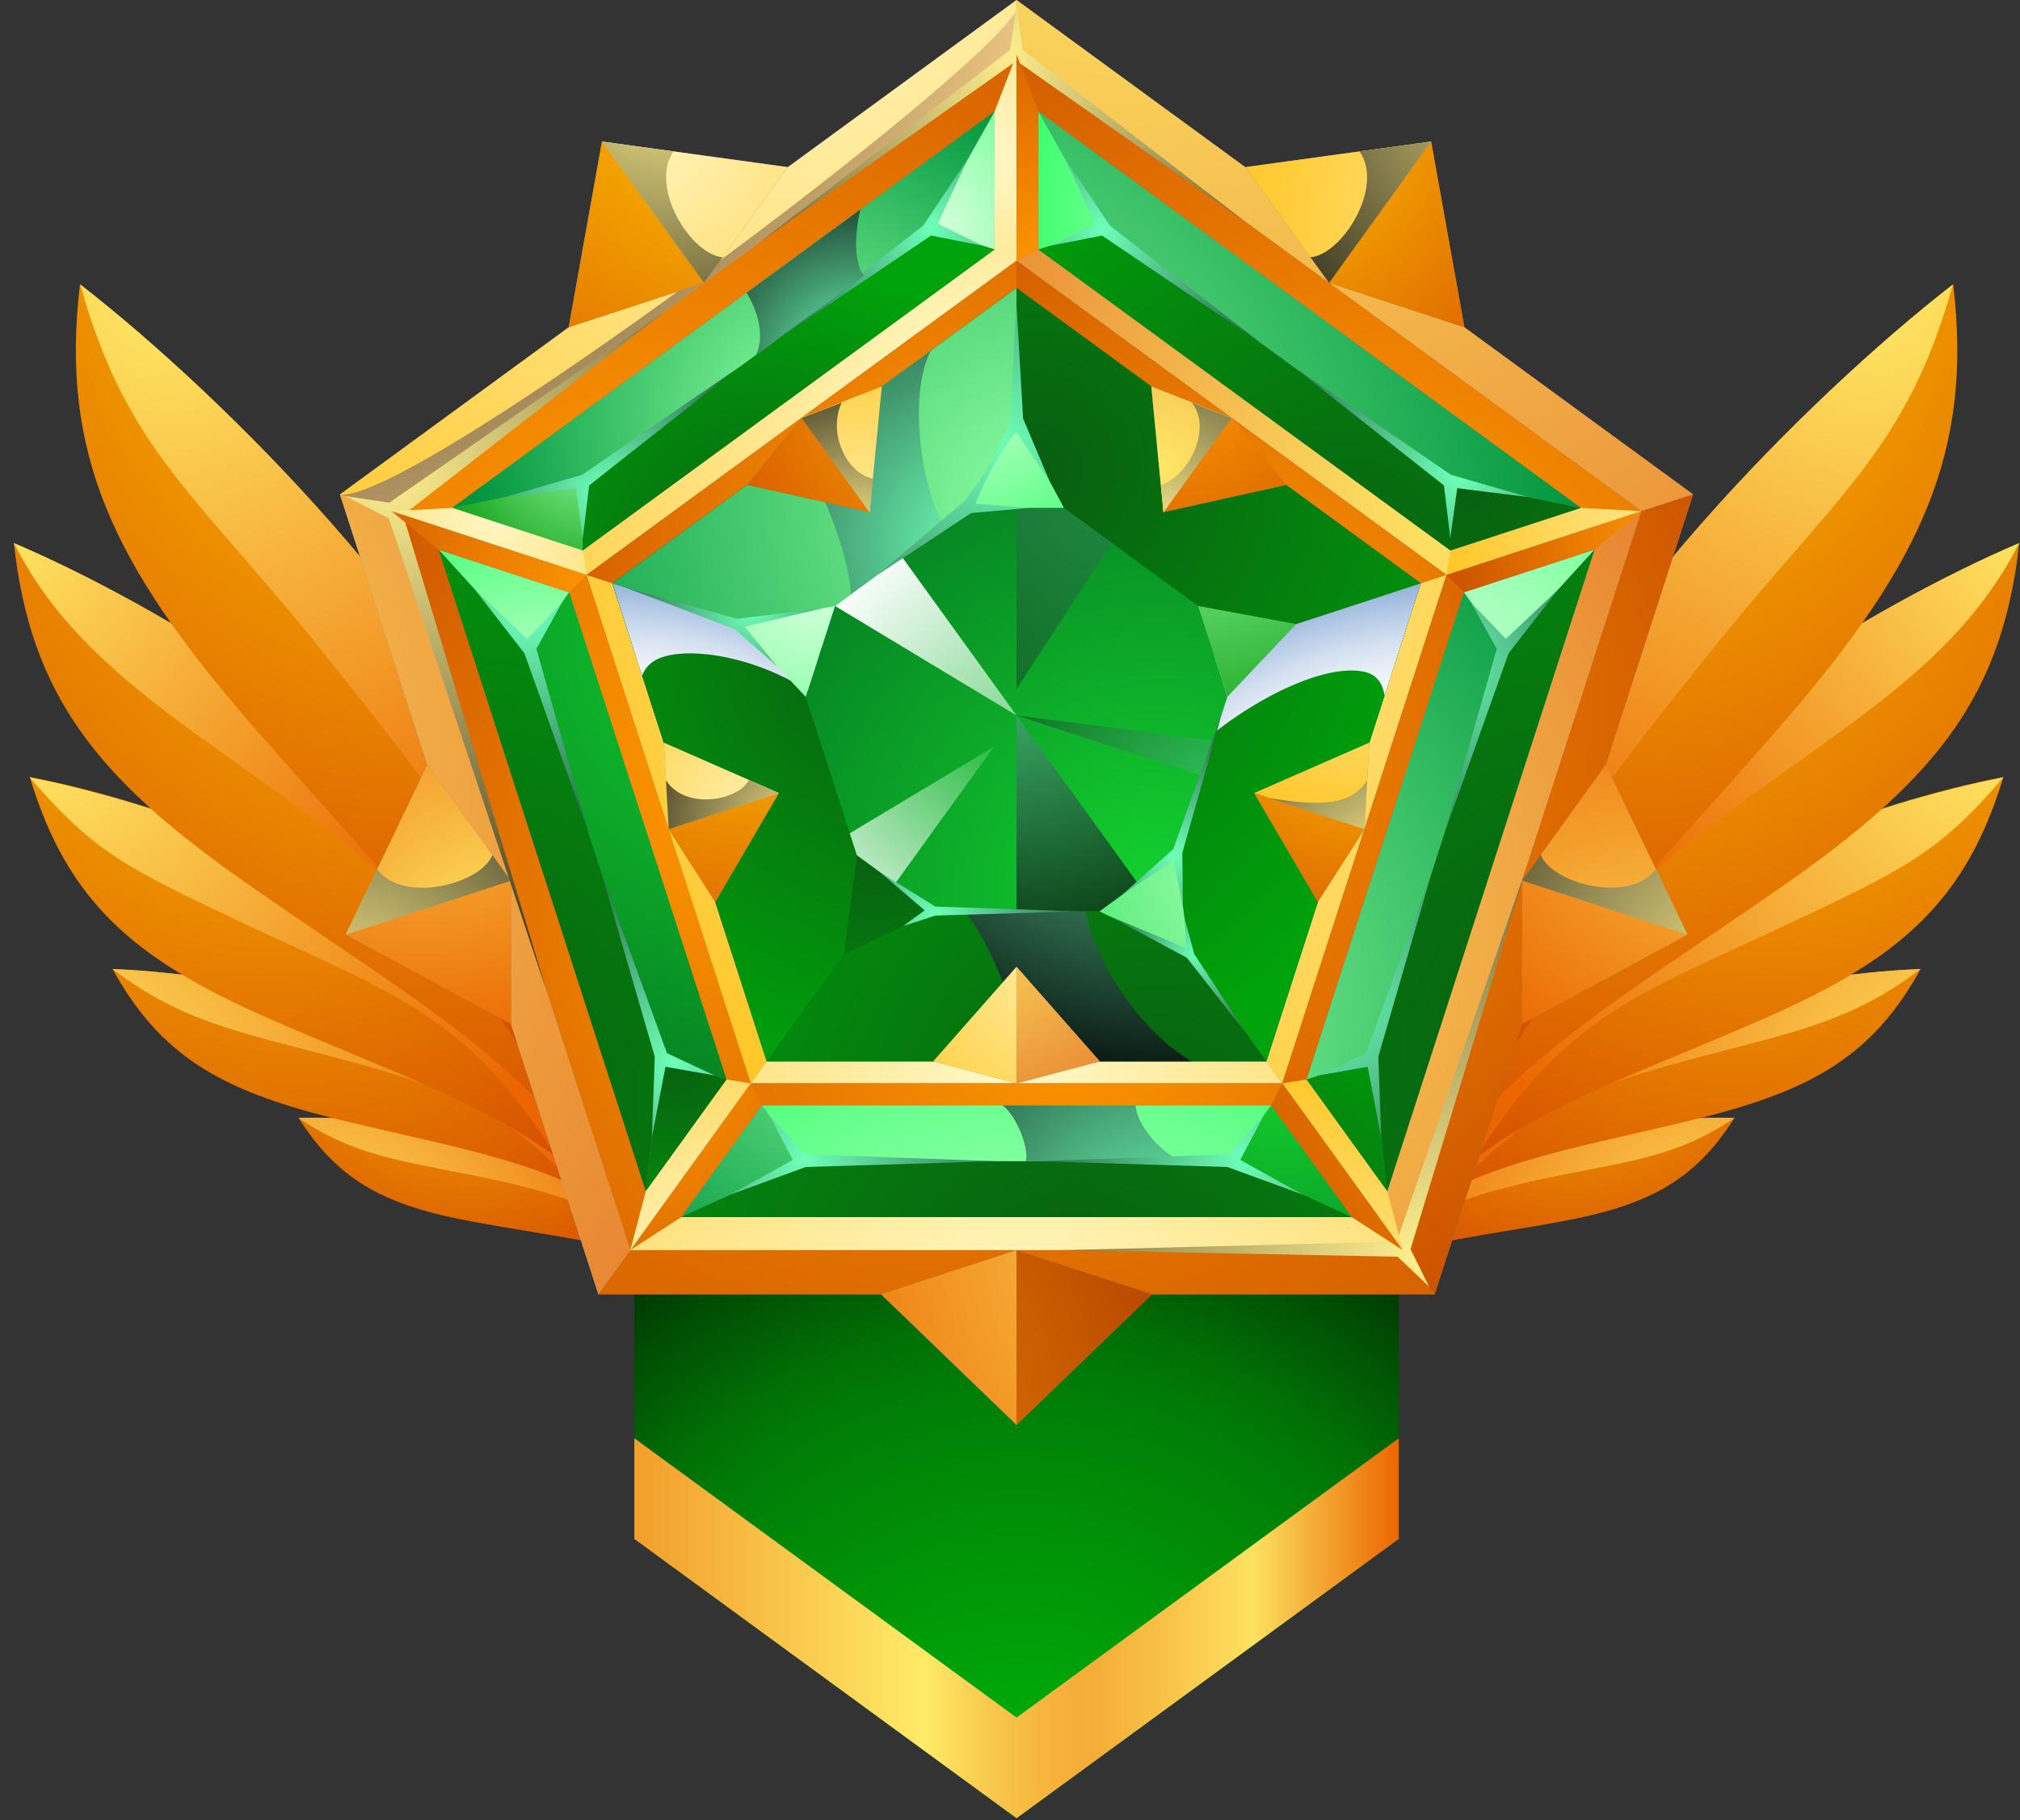 <svg width="121" height="109" viewBox="0 0 121 109" fill="none" xmlns="http://www.w3.org/2000/svg">
<rect x="0" y="0" width="121" height="109" fill="#333333" stroke="none"/>
<path fill-rule="evenodd" clip-rule="evenodd" d="M39.775 75.683C38.729 74.015 36.609 71.392 35.089 70.45C30.763 67.761 22.612 66.821 17.881 66.944C20.321 70.8 23.166 72.22 28.357 73.173C32.725 73.98 36.661 74.369 39.775 75.676V75.683Z" fill="url(#paint0_radial_262_7490)"/>
<path fill-rule="evenodd" clip-rule="evenodd" d="M30.801 70.923C25.171 69.587 21.803 69.626 17.881 66.951C22.612 66.821 30.78 67.761 35.089 70.457C36.609 71.4 38.729 74.022 39.775 75.69C36.491 72.777 35.075 71.943 30.801 70.93V70.923Z" fill="url(#paint1_radial_262_7490)"/>
<path fill-rule="evenodd" clip-rule="evenodd" d="M34.659 71.14C33.429 68.9 30.87 65.342 28.963 63.996C23.524 60.164 12.943 58.264 6.741 58.036C9.596 63.217 13.222 65.286 19.933 66.958C25.581 68.36 30.695 69.195 34.659 71.144V71.14Z" fill="url(#paint2_radial_262_7490)"/>
<path fill-rule="evenodd" clip-rule="evenodd" d="M23.315 64.245C16.064 62.046 11.653 61.812 6.741 58.032C12.943 58.264 23.524 60.164 28.963 63.992C30.87 65.338 33.429 68.9 34.659 71.137C30.605 67.102 28.82 65.91 23.315 64.241V64.245Z" fill="url(#paint3_radial_262_7490)"/>
<path fill-rule="evenodd" clip-rule="evenodd" d="M33.38 69.349C32.418 66.12 30.131 60.879 28.085 58.72C22.259 52.564 9.492 48.013 1.784 46.531C4.026 53.994 8.039 57.447 16.015 60.956C22.726 63.908 28.914 65.99 33.38 69.349Z" fill="url(#paint4_radial_262_7490)"/>
<path fill-rule="evenodd" clip-rule="evenodd" d="M33.38 69.349C27.98 60.774 23.699 59.589 14.652 55.326C7.725 52.048 5.696 51.119 1.784 46.562C9.492 48.045 22.259 52.595 28.085 58.751C30.131 60.911 32.418 66.151 33.38 69.38V69.349Z" fill="url(#paint5_radial_262_7490)"/>
<path fill-rule="evenodd" clip-rule="evenodd" d="M33.018 66.758C32.599 62.846 31.066 56.301 29.134 53.314C23.633 44.799 9.59 36.252 0.829 32.525C1.816 41.574 5.78 46.548 14.405 52.641C21.663 57.766 28.5 61.755 33.018 66.758Z" fill="url(#paint6_radial_262_7490)"/>
<path fill-rule="evenodd" clip-rule="evenodd" d="M24.086 53.437C14.785 44.963 5.344 41.496 0.829 32.522C9.59 36.248 23.633 44.792 29.134 53.31C31.066 56.297 32.599 62.842 33.018 66.754C30.783 61.57 28.406 57.373 24.086 53.433V53.437Z" fill="url(#paint7_radial_262_7490)"/>
<path fill-rule="evenodd" clip-rule="evenodd" d="M32.206 64.546C32.74 60.188 32.688 52.627 31.286 48.771C27.284 37.773 13.691 23.937 4.79 17.034C3.584 27.12 6.764 33.791 14.9 43.2C21.744 51.116 28.403 57.682 32.2 64.549L32.206 64.546Z" fill="url(#paint8_radial_262_7490)"/>
<path fill-rule="evenodd" clip-rule="evenodd" d="M32.206 64.546C31.003 53.468 27.768 49.644 19.589 39.358C11.825 29.598 7.614 27.113 4.804 17.03C13.69 23.933 27.283 37.77 31.299 48.767C32.694 52.623 32.753 60.188 32.22 64.543L32.206 64.546Z" fill="url(#paint9_radial_262_7490)"/>
<path fill-rule="evenodd" clip-rule="evenodd" d="M82.007 75.683C83.053 74.015 85.172 71.392 86.689 70.45C91.015 67.761 99.166 66.821 103.901 66.944C101.46 70.8 98.612 72.22 93.421 73.173C89.053 73.98 85.12 74.369 82.007 75.676V75.683Z" fill="url(#paint10_radial_262_7490)"/>
<path fill-rule="evenodd" clip-rule="evenodd" d="M90.985 70.923C96.615 69.587 99.983 69.626 103.908 66.951C99.174 66.821 91.009 67.761 86.697 70.457C85.18 71.4 83.057 74.022 82.015 75.69C85.295 72.777 86.714 71.943 90.985 70.93V70.923Z" fill="url(#paint11_radial_262_7490)"/>
<path fill-rule="evenodd" clip-rule="evenodd" d="M87.128 71.14C88.355 68.9 90.914 65.342 92.821 63.996C98.26 60.164 108.858 58.264 115.046 58.036C112.191 63.217 108.562 65.286 101.851 66.958C96.206 68.36 91.092 69.195 87.128 71.144V71.14Z" fill="url(#paint12_radial_262_7490)"/>
<path fill-rule="evenodd" clip-rule="evenodd" d="M98.469 64.245C105.724 62.046 110.134 61.812 115.043 58.032C108.844 58.264 98.26 60.164 92.821 63.992C90.914 65.338 88.355 68.9 87.128 71.137C91.183 67.102 92.964 65.91 98.469 64.241V64.245Z" fill="url(#paint13_radial_262_7490)"/>
<path fill-rule="evenodd" clip-rule="evenodd" d="M88.405 69.349C89.368 66.12 91.658 60.879 93.701 58.72C99.526 52.564 112.297 48.013 120.005 46.531C117.76 53.994 113.751 57.447 105.774 60.956C99.063 63.908 92.875 65.99 88.405 69.349Z" fill="url(#paint14_radial_262_7490)"/>
<path fill-rule="evenodd" clip-rule="evenodd" d="M88.405 69.349C93.809 60.774 98.087 59.589 107.137 55.326C114.061 52.048 116.093 51.119 120.005 46.562C112.297 48.045 99.526 52.595 93.701 58.751C91.658 60.911 89.368 66.151 88.405 69.38V69.349Z" fill="url(#paint15_radial_262_7490)"/>
<path fill-rule="evenodd" clip-rule="evenodd" d="M88.77 66.758C89.185 62.846 90.723 56.301 92.651 53.314C98.152 44.799 112.198 36.252 120.956 32.525C119.969 41.574 116.009 46.548 107.384 52.641C100.125 57.766 93.285 61.755 88.77 66.758Z" fill="url(#paint16_radial_262_7490)"/>
<path fill-rule="evenodd" clip-rule="evenodd" d="M97.696 53.437C106.997 44.963 116.438 41.496 120.953 32.522C112.195 36.248 98.149 44.792 92.648 53.31C90.72 56.297 89.182 62.842 88.768 66.754C90.999 61.57 93.38 57.373 97.696 53.433V53.437Z" fill="url(#paint17_radial_262_7490)"/>
<path fill-rule="evenodd" clip-rule="evenodd" d="M89.58 64.546C89.05 60.188 89.099 52.627 90.504 48.771C94.506 37.773 108.099 23.937 116.999 17.034C118.202 27.12 115.026 33.791 106.889 43.2C100.049 51.116 93.39 57.682 89.59 64.549L89.58 64.546Z" fill="url(#paint18_radial_262_7490)"/>
<path fill-rule="evenodd" clip-rule="evenodd" d="M89.579 64.546C90.782 53.468 94.017 49.644 102.196 39.358C109.96 29.598 114.171 27.113 116.985 17.03C108.098 23.933 94.505 37.77 90.489 48.767C89.095 52.623 89.035 60.188 89.565 64.543L89.579 64.546Z" fill="url(#paint19_radial_262_7490)"/>
<path fill-rule="evenodd" clip-rule="evenodd" d="M83.789 69.145V92.163L60.892 108.889L37.997 92.163V69.145H83.789Z" fill="url(#paint20_radial_262_7490)"/>
<path fill-rule="evenodd" clip-rule="evenodd" d="M60.891 0L101.419 29.609L85.94 77.513H35.845L20.366 29.609L60.891 0Z" fill="#7A7A7A"/>
<path fill-rule="evenodd" clip-rule="evenodd" d="M23.455 30.615L60.891 3.267V0L20.366 29.609L23.455 30.615Z" fill="url(#paint21_radial_262_7490)"/>
<path fill-rule="evenodd" clip-rule="evenodd" d="M60.891 3.267L23.455 30.615L25.773 31.372L60.891 5.714V3.267Z" fill="url(#paint22_radial_262_7490)"/>
<path fill-rule="evenodd" clip-rule="evenodd" d="M60.891 3.267L98.33 30.615L101.419 29.609L60.891 0V3.267Z" fill="url(#paint23_radial_262_7490)"/>
<path fill-rule="evenodd" clip-rule="evenodd" d="M98.33 30.615L60.891 3.267V5.714L96.011 31.375L98.33 30.615Z" fill="url(#paint24_radial_262_7490)"/>
<path fill-rule="evenodd" clip-rule="evenodd" d="M35.134 34.432L60.891 15.614V13.98L33.59 33.928L35.134 34.432Z" fill="url(#paint25_radial_262_7490)"/>
<path fill-rule="evenodd" clip-rule="evenodd" d="M60.891 15.614L35.135 34.432L36.679 34.937L60.891 17.248V15.614Z" fill="url(#paint26_radial_262_7490)"/>
<path fill-rule="evenodd" clip-rule="evenodd" d="M60.891 15.614L86.651 34.432L88.195 33.928L60.891 13.98V15.614Z" fill="url(#paint27_radial_262_7490)"/>
<path fill-rule="evenodd" clip-rule="evenodd" d="M86.651 34.432L60.891 15.614V17.248L85.106 34.937L86.651 34.432Z" fill="url(#paint28_radial_262_7490)"/>
<path fill-rule="evenodd" clip-rule="evenodd" d="M37.756 74.87L23.455 30.615L20.366 29.609L35.845 77.513L37.756 74.87Z" fill="#ACACAC"/>
<path fill-rule="evenodd" clip-rule="evenodd" d="M23.455 30.615L37.756 74.87L39.185 72.889L25.773 31.372L23.455 30.615Z" fill="url(#paint29_radial_262_7490)"/>
<path fill-rule="evenodd" clip-rule="evenodd" d="M33.59 33.928L44.021 66.201L44.972 64.879L35.134 34.432L33.59 33.928Z" fill="url(#paint30_radial_262_7490)"/>
<path fill-rule="evenodd" clip-rule="evenodd" d="M35.135 34.432L44.973 64.879L45.928 63.561L36.679 34.937L35.135 34.432Z" fill="url(#paint31_radial_262_7490)"/>
<path fill-rule="evenodd" clip-rule="evenodd" d="M85.106 34.937L75.857 63.561L76.809 64.879L86.651 34.432L85.106 34.937Z" fill="url(#paint32_radial_262_7490)"/>
<path fill-rule="evenodd" clip-rule="evenodd" d="M86.651 34.432L76.81 64.879L77.765 66.201L88.196 33.928L86.651 34.432Z" fill="url(#paint33_radial_262_7490)"/>
<path fill-rule="evenodd" clip-rule="evenodd" d="M96.011 31.372L82.596 72.889L84.029 74.87L98.329 30.615L96.011 31.372Z" fill="url(#paint34_radial_262_7490)"/>
<path fill-rule="evenodd" clip-rule="evenodd" d="M98.33 30.615L84.029 74.87L85.94 77.513L101.419 29.609L98.33 30.615Z" fill="url(#paint35_radial_262_7490)"/>
<path fill-rule="evenodd" clip-rule="evenodd" d="M82.596 72.889H39.185L37.756 74.87H84.029L82.596 72.889Z" fill="url(#paint36_radial_262_7490)"/>
<path fill-rule="evenodd" clip-rule="evenodd" d="M84.029 74.87H37.755L35.845 77.513H85.939L84.029 74.87Z" fill="url(#paint37_radial_262_7490)"/>
<path fill-rule="evenodd" clip-rule="evenodd" d="M44.973 64.879H76.809L75.858 63.561H45.928L44.973 64.879Z" fill="url(#paint38_radial_262_7490)"/>
<path fill-rule="evenodd" clip-rule="evenodd" d="M76.809 64.879H44.972L44.02 66.201H77.764L76.809 64.879Z" fill="url(#paint39_radial_262_7490)"/>
<path style="mix-blend-mode:screen" fill-rule="evenodd" clip-rule="evenodd" d="M23.455 30.618L60.894 3.274V0.585C58.949 4.498 25.079 29.886 20.422 29.626L23.455 30.618Z" fill="url(#paint40_radial_262_7490)"/>
<path style="mix-blend-mode:screen" fill-rule="evenodd" clip-rule="evenodd" d="M45.464 14.538L60.507 2.994L60.891 0.319L61.257 2.994L74.627 13.3L60.891 3.649L45.464 14.538Z" fill="url(#paint41_radial_262_7490)"/>
<path style="mix-blend-mode:screen" fill-rule="evenodd" clip-rule="evenodd" d="M63.68 74.87L83.656 74.355L91.434 51.954L84.493 74.814L85.608 77.058L83.722 75.263L63.68 74.87Z" fill="url(#paint42_radial_262_7490)"/>
<path fill-rule="evenodd" clip-rule="evenodd" d="M59.577 6.675L60.892 3.267V15.614L59.577 14.941V6.675Z" fill="url(#paint43_radial_262_7490)"/>
<path fill-rule="evenodd" clip-rule="evenodd" d="M60.891 3.267L62.205 6.675V14.941L60.891 15.614V3.267Z" fill="url(#paint44_radial_262_7490)"/>
<path fill-rule="evenodd" clip-rule="evenodd" d="M94.698 30.415L98.33 30.615L86.651 34.432L86.882 32.967L94.698 30.415Z" fill="url(#paint45_radial_262_7490)"/>
<path fill-rule="evenodd" clip-rule="evenodd" d="M98.33 30.615L95.51 32.925L87.694 35.481L86.651 34.432L98.33 30.615Z" fill="url(#paint46_radial_262_7490)"/>
<path fill-rule="evenodd" clip-rule="evenodd" d="M83.099 71.336L84.03 74.87L76.81 64.879L78.267 64.648L83.099 71.336Z" fill="url(#paint47_radial_262_7490)"/>
<path fill-rule="evenodd" clip-rule="evenodd" d="M84.028 74.87L80.971 72.889L76.143 66.201L76.808 64.879L84.028 74.87Z" fill="url(#paint48_radial_262_7490)"/>
<path fill-rule="evenodd" clip-rule="evenodd" d="M40.81 72.889L37.756 74.87L44.972 64.879L45.642 66.201L40.81 72.889Z" fill="url(#paint49_radial_262_7490)"/>
<path fill-rule="evenodd" clip-rule="evenodd" d="M37.756 74.87L38.683 71.336L43.515 64.648L44.972 64.879L37.756 74.87Z" fill="url(#paint50_radial_262_7490)"/>
<path fill-rule="evenodd" clip-rule="evenodd" d="M60.891 74.87L52.778 77.513L60.891 85.334L69.007 77.513L60.891 74.87Z" fill="#848484"/>
<path fill-rule="evenodd" clip-rule="evenodd" d="M60.891 74.87L52.778 77.513L60.891 85.334V74.87Z" fill="url(#paint51_radial_262_7490)"/>
<path fill-rule="evenodd" clip-rule="evenodd" d="M60.891 74.87L69.007 77.513L60.891 85.334V74.87Z" fill="url(#paint52_radial_262_7490)"/>
<path fill-rule="evenodd" clip-rule="evenodd" d="M91.179 52.742L96.186 45.801L101.077 55.978L91.169 61.321L91.179 52.742Z" fill="#848484"/>
<path fill-rule="evenodd" clip-rule="evenodd" d="M91.18 52.742L96.186 45.801L101.077 55.978L91.18 52.742Z" fill="url(#paint53_radial_262_7490)"/>
<path fill-rule="evenodd" clip-rule="evenodd" d="M91.179 52.742L91.169 61.321L101.077 55.978L91.179 52.742Z" fill="url(#paint54_radial_262_7490)"/>
<path fill-rule="evenodd" clip-rule="evenodd" d="M23.455 30.615L37.756 74.87L35.845 77.513L20.366 29.609L23.455 30.615Z" fill="url(#paint55_radial_262_7490)"/>
<path fill-rule="evenodd" clip-rule="evenodd" d="M30.606 52.742L25.599 45.801L20.708 55.978L30.613 61.321L30.606 52.742Z" fill="#848484"/>
<path fill-rule="evenodd" clip-rule="evenodd" d="M30.606 52.742L25.599 45.801L20.708 55.978L30.606 52.742Z" fill="url(#paint56_radial_262_7490)"/>
<path fill-rule="evenodd" clip-rule="evenodd" d="M30.606 52.742L30.613 61.321L20.708 55.978L30.606 52.742Z" fill="url(#paint57_radial_262_7490)"/>
<path fill-rule="evenodd" clip-rule="evenodd" d="M79.608 16.943L74.591 10.009L85.726 8.477L87.72 19.6L79.608 16.943Z" fill="#848484"/>
<path style="mix-blend-mode:screen" fill-rule="evenodd" clip-rule="evenodd" d="M39.83 18.654L23.315 30.11L20.655 29.7L23.294 31.049L32.721 59.291L24.148 30.843L39.83 18.654Z" fill="url(#paint58_radial_262_7490)"/>
<path fill-rule="evenodd" clip-rule="evenodd" d="M79.608 16.943L74.591 10.009L85.726 8.477L79.608 16.943Z" fill="url(#paint59_radial_262_7490)"/>
<path fill-rule="evenodd" clip-rule="evenodd" d="M79.608 16.943L87.721 19.6L85.727 8.477L79.608 16.943Z" fill="url(#paint60_radial_262_7490)"/>
<path fill-rule="evenodd" clip-rule="evenodd" d="M42.173 16.943L47.193 10.009L36.058 8.477L34.063 19.6L42.173 16.943Z" fill="#848484"/>
<path fill-rule="evenodd" clip-rule="evenodd" d="M42.172 16.943L47.193 10.009L36.058 8.477L42.172 16.943Z" fill="url(#paint61_radial_262_7490)"/>
<path fill-rule="evenodd" clip-rule="evenodd" d="M42.173 16.943L34.063 19.6L36.058 8.477L42.173 16.943Z" fill="url(#paint62_radial_262_7490)"/>
<path style="mix-blend-mode:screen" fill-rule="evenodd" clip-rule="evenodd" d="M20.708 55.978L30.606 52.746L29.497 51.207C28.761 52.977 24.135 54.134 22.594 52.059L20.708 55.978Z" fill="url(#paint63_radial_262_7490)"/>
<path style="mix-blend-mode:screen" fill-rule="evenodd" clip-rule="evenodd" d="M101.077 55.978L91.18 52.736L92.288 51.197C93.027 52.967 97.654 54.124 99.195 52.048L101.077 55.968V55.978Z" fill="url(#paint64_radial_262_7490)"/>
<path style="mix-blend-mode:screen" fill-rule="evenodd" clip-rule="evenodd" d="M85.727 8.477L79.612 16.943L78.5 15.407C80.4 15.25 82.928 11.2 81.439 9.066L85.727 8.477Z" fill="url(#paint65_radial_262_7490)"/>
<path style="mix-blend-mode:screen" fill-rule="evenodd" clip-rule="evenodd" d="M36.058 8.477L42.176 16.943L43.288 15.407C41.385 15.25 38.861 11.2 40.346 9.066L36.058 8.477Z" fill="url(#paint66_radial_262_7490)"/>
<path fill-rule="evenodd" clip-rule="evenodd" d="M40.81 72.889L48.11 69.545L45.642 66.201L40.81 72.889Z" fill="url(#paint67_radial_262_7490)"/>
<path fill-rule="evenodd" clip-rule="evenodd" d="M80.972 72.889L73.675 69.545L76.143 66.201L80.972 72.889Z" fill="url(#paint68_radial_262_7490)"/>
<path fill-rule="evenodd" clip-rule="evenodd" d="M48.11 69.545H73.675L76.143 66.201H45.642L48.11 69.545Z" fill="url(#paint69_radial_262_7490)"/>
<path fill-rule="evenodd" clip-rule="evenodd" d="M73.675 69.545H48.11L40.81 72.889H80.972L73.675 69.545Z" fill="url(#paint70_radial_262_7490)"/>
<path style="mix-blend-mode:screen" fill-rule="evenodd" clip-rule="evenodd" d="M60.075 66.201H68.027C68.051 67.228 69.421 69.005 70.798 69.545H61.455C61.633 68.693 60.873 66.814 60.06 66.201H60.075Z" fill="url(#paint71_radial_262_7490)"/>
<path style="mix-blend-mode:screen" fill-rule="evenodd" clip-rule="evenodd" d="M46.092 66.811L47.493 69.464L43.749 71.543L48.264 69.889L59.605 69.545L48.232 69.124L46.092 66.811Z" fill="url(#paint72_radial_262_7490)"/>
<path style="mix-blend-mode:screen" fill-rule="evenodd" clip-rule="evenodd" d="M75.694 66.811L74.293 69.464L78.037 71.543L73.519 69.889L62.178 69.545L73.553 69.124L75.694 66.811Z" fill="url(#paint73_radial_262_7490)"/>
<path fill-rule="evenodd" clip-rule="evenodd" d="M26.275 32.925L31.693 38.874L34.092 35.481L26.275 32.925Z" fill="url(#paint74_radial_262_7490)"/>
<path fill-rule="evenodd" clip-rule="evenodd" d="M38.684 71.336L39.593 63.322L43.516 64.648L38.684 71.336Z" fill="url(#paint75_radial_262_7490)"/>
<path fill-rule="evenodd" clip-rule="evenodd" d="M31.692 38.874L39.592 63.322L43.514 64.648L34.091 35.481L31.692 38.874Z" fill="url(#paint76_radial_262_7490)"/>
<path fill-rule="evenodd" clip-rule="evenodd" d="M39.593 63.322L31.693 38.874L26.275 32.925L38.683 71.336L39.593 63.322Z" fill="url(#paint77_radial_262_7490)"/>
<path style="mix-blend-mode:screen" fill-rule="evenodd" clip-rule="evenodd" d="M33.657 36.098L31.579 38.261L28.455 35.319L31.415 39.127L35.246 49.868L32.13 38.86L33.657 36.098Z" fill="url(#paint78_radial_262_7490)"/>
<path style="mix-blend-mode:screen" fill-rule="evenodd" clip-rule="evenodd" d="M42.804 64.406L39.862 63.887L39.05 68.111L39.221 63.28L36.041 52.329L39.953 63.074L42.804 64.406Z" fill="url(#paint79_radial_262_7490)"/>
<path fill-rule="evenodd" clip-rule="evenodd" d="M95.51 32.925L90.092 38.874L87.693 35.481L95.51 32.925Z" fill="url(#paint80_radial_262_7490)"/>
<path fill-rule="evenodd" clip-rule="evenodd" d="M83.099 71.336L82.192 63.322L78.267 64.648L83.099 71.336Z" fill="url(#paint81_radial_262_7490)"/>
<path fill-rule="evenodd" clip-rule="evenodd" d="M90.092 38.874L82.192 63.322L78.267 64.648L87.694 35.481L90.092 38.874Z" fill="url(#paint82_radial_262_7490)"/>
<path fill-rule="evenodd" clip-rule="evenodd" d="M82.191 63.322L90.091 38.874L95.509 32.925L83.098 71.336L82.191 63.322Z" fill="url(#paint83_radial_262_7490)"/>
<path style="mix-blend-mode:screen" fill-rule="evenodd" clip-rule="evenodd" d="M88.128 36.098L90.202 38.261L93.326 35.319L90.366 39.127L86.538 49.868L89.655 38.86L88.128 36.098Z" fill="url(#paint84_radial_262_7490)"/>
<path style="mix-blend-mode:screen" fill-rule="evenodd" clip-rule="evenodd" d="M78.981 64.406L81.923 63.887L82.735 68.111L82.564 63.28L85.744 52.329L81.832 63.074L78.981 64.406Z" fill="url(#paint85_radial_262_7490)"/>
<path fill-rule="evenodd" clip-rule="evenodd" d="M62.205 6.675L66.155 13.693L62.205 14.941V6.675Z" fill="url(#paint86_radial_262_7490)"/>
<path fill-rule="evenodd" clip-rule="evenodd" d="M94.697 30.415L86.839 28.806L86.881 32.967L94.697 30.415Z" fill="url(#paint87_radial_262_7490)"/>
<path fill-rule="evenodd" clip-rule="evenodd" d="M66.155 13.693L86.839 28.806L86.881 32.967L62.205 14.941L66.155 13.693Z" fill="url(#paint88_radial_262_7490)"/>
<path fill-rule="evenodd" clip-rule="evenodd" d="M86.839 28.806L66.155 13.693L62.205 6.675L94.697 30.415L86.839 28.806Z" fill="url(#paint89_radial_262_7490)"/>
<path style="mix-blend-mode:screen" fill-rule="evenodd" clip-rule="evenodd" d="M62.924 14.717L65.612 13.399L63.795 9.5L66.483 13.507L75.457 20.491L66.009 14.107L62.924 14.717Z" fill="url(#paint90_radial_262_7490)"/>
<path style="mix-blend-mode:screen" fill-rule="evenodd" clip-rule="evenodd" d="M86.874 32.213L87.289 29.237L91.535 29.767L86.913 28.434L77.538 22.009L86.494 29.072L86.874 32.213Z" fill="url(#paint91_radial_262_7490)"/>
<path fill-rule="evenodd" clip-rule="evenodd" d="M59.576 6.675L55.626 13.693L59.576 14.941V6.675Z" fill="url(#paint92_radial_262_7490)"/>
<path fill-rule="evenodd" clip-rule="evenodd" d="M27.084 30.415L34.946 28.806L34.904 32.967L27.084 30.415Z" fill="url(#paint93_radial_262_7490)"/>
<path fill-rule="evenodd" clip-rule="evenodd" d="M55.626 13.693L34.945 28.806L34.903 32.967L59.576 14.941L55.626 13.693Z" fill="url(#paint94_radial_262_7490)"/>
<path fill-rule="evenodd" clip-rule="evenodd" d="M34.946 28.806L55.626 13.693L59.576 6.675L27.084 30.415L34.946 28.806Z" fill="url(#paint95_radial_262_7490)"/>
<path style="mix-blend-mode:screen" fill-rule="evenodd" clip-rule="evenodd" d="M58.861 14.717L56.173 13.399L57.986 9.5L55.301 13.507L46.324 20.491L55.772 14.107L58.861 14.717Z" fill="url(#paint96_radial_262_7490)"/>
<path style="mix-blend-mode:screen" fill-rule="evenodd" clip-rule="evenodd" d="M34.911 32.213L34.496 29.237L30.25 29.767L34.869 28.434L44.247 22.009L35.291 29.072L34.911 32.213Z" fill="url(#paint97_radial_262_7490)"/>
<path style="mix-blend-mode:screen" fill-rule="evenodd" clip-rule="evenodd" d="M44.721 17.532C45.366 18.583 45.836 20.119 45.285 21.251L51.749 16.529C51.223 15.828 51.129 14.296 51.533 12.554L44.721 17.532Z" fill="url(#paint98_radial_262_7490)"/>
<path fill-rule="evenodd" clip-rule="evenodd" d="M60.891 17.248L72.999 26.093L85.107 34.937L80.48 49.247L75.858 63.561H60.891H45.928L41.305 49.247L36.679 34.937L48.787 26.093L60.891 17.248Z" fill="#006D05"/>
<path fill-rule="evenodd" clip-rule="evenodd" d="M48.929 38.941L60.891 30.198V17.248L48.787 26.093L36.679 34.937L48.929 38.941Z" fill="url(#paint99_radial_262_7490)"/>
<path fill-rule="evenodd" clip-rule="evenodd" d="M72.856 38.937L85.106 34.937L72.999 26.093L60.891 17.248V30.198L72.856 38.937Z" fill="url(#paint100_radial_262_7490)"/>
<path fill-rule="evenodd" clip-rule="evenodd" d="M72.856 38.937L68.285 53.083L75.857 63.561L80.48 49.247L85.106 34.937L72.856 38.937Z" fill="url(#paint101_radial_262_7490)"/>
<path fill-rule="evenodd" clip-rule="evenodd" d="M68.285 53.083H53.496L45.928 63.561H60.891H75.857L68.285 53.083Z" fill="url(#paint102_radial_262_7490)"/>
<path fill-rule="evenodd" clip-rule="evenodd" d="M53.496 53.083L48.929 38.937L36.679 34.937L41.305 49.247L45.928 63.561L53.496 53.083Z" fill="url(#paint103_radial_262_7490)"/>
<path style="mix-blend-mode:screen" fill-rule="evenodd" clip-rule="evenodd" d="M47.235 27.228C49.282 28.091 51.021 34.163 50.966 35.6L56.606 31.481C55.376 29.917 54.278 23.912 55.749 21.006L47.235 27.228Z" fill="url(#paint104_radial_262_7490)"/>
<path style="mix-blend-mode:screen" fill-rule="evenodd" clip-rule="evenodd" d="M71.381 63.561C69.132 62.299 65.939 58.691 65.019 54.579H57.77C59.238 56.22 61.532 61.64 60.908 63.561H71.381Z" fill="url(#paint105_radial_262_7490)"/>
<path style="mix-blend-mode:multiply" fill-rule="evenodd" clip-rule="evenodd" d="M38.464 40.466C38.694 39.849 39.227 39.281 40.712 39.155C43.581 38.909 47.87 40.445 49.895 42.639C50.038 42.798 50.169 42.968 50.285 43.148L48.929 38.941L36.685 34.937L38.464 40.466Z" fill="url(#paint106_radial_262_7490)"/>
<path style="mix-blend-mode:multiply" fill-rule="evenodd" clip-rule="evenodd" d="M70.572 46.012C72.437 43.488 78.511 39.589 81.68 40.224C82.377 40.364 82.809 40.813 82.935 41.658L85.107 34.937L72.859 38.941L70.572 46.012Z" fill="url(#paint107_radial_262_7490)"/>
<path fill-rule="evenodd" clip-rule="evenodd" d="M58.05 30.422L50.017 36.29L48.264 41.728L51.332 51.221L55.93 54.579H65.855L70.454 51.221L73.522 41.728L71.765 36.29L63.736 30.422H58.05Z" fill="url(#paint108_radial_262_7490)"/>
<path fill-rule="evenodd" clip-rule="evenodd" d="M58.049 30.422L60.89 25.136L63.735 30.422H58.049Z" fill="url(#paint109_radial_262_7490)"/>
<path fill-rule="evenodd" clip-rule="evenodd" d="M71.765 36.291L77.642 37.374L73.522 41.728L71.765 36.291Z" fill="url(#paint110_radial_262_7490)"/>
<path fill-rule="evenodd" clip-rule="evenodd" d="M50.017 36.291L44.14 37.374L48.264 41.728L50.017 36.291Z" fill="url(#paint111_radial_262_7490)"/>
<path fill-rule="evenodd" clip-rule="evenodd" d="M51.33 51.221L50.539 57.177L55.929 54.579L51.33 51.221Z" fill="url(#paint112_radial_262_7490)"/>
<path fill-rule="evenodd" clip-rule="evenodd" d="M70.454 51.221L71.245 57.177L65.856 54.579L70.454 51.221Z" fill="url(#paint113_radial_262_7490)"/>
<path style="mix-blend-mode:multiply" fill-rule="evenodd" clip-rule="evenodd" d="M60.89 42.846L54.033 33.356L50.017 36.291L60.89 42.846Z" fill="url(#paint114_radial_262_7490)"/>
<path style="mix-blend-mode:screen" opacity="0.5" fill-rule="evenodd" clip-rule="evenodd" d="M60.891 30.422V41.258L66.598 32.515L63.735 30.422H60.891Z" fill="url(#paint115_radial_262_7490)"/>
<path style="mix-blend-mode:screen" opacity="0.75" fill-rule="evenodd" clip-rule="evenodd" d="M68.156 52.9L60.891 42.846V54.579H65.855L68.156 52.9Z" fill="url(#paint116_radial_262_7490)"/>
<path style="mix-blend-mode:screen" opacity="0.45" fill-rule="evenodd" clip-rule="evenodd" d="M60.891 42.846L71.987 46.474L72.674 44.353L60.891 42.846Z" fill="url(#paint117_radial_262_7490)"/>
<path style="mix-blend-mode:multiply" fill-rule="evenodd" clip-rule="evenodd" d="M53.629 52.9L51.331 51.221L50.902 49.903L59.534 44.725L53.629 52.9Z" fill="url(#paint118_radial_262_7490)"/>
<path style="mix-blend-mode:screen" fill-rule="evenodd" clip-rule="evenodd" d="M46.548 39.915L44.011 37.675L37.596 35.235L44.157 37.058L49.261 36.431L44.621 37.532L46.548 39.915Z" fill="url(#paint119_radial_262_7490)"/>
<path style="mix-blend-mode:screen" fill-rule="evenodd" clip-rule="evenodd" d="M52.59 34.415L57.819 29.966C58.944 28.511 59.851 26.897 60.511 25.178L60.884 18.166L61.285 25.069L62.895 28.872L60.884 25.882C60.187 26.615 59.036 28.567 58.443 30.163L61.609 30.419L58.175 30.724L52.597 34.408L52.59 34.415Z" fill="url(#paint120_radial_262_7490)"/>
<path style="mix-blend-mode:screen" fill-rule="evenodd" clip-rule="evenodd" d="M67.201 53.598L70.273 50.856L73.145 42.892L70.82 51.084L70.862 54.295L70.307 51.508L67.201 53.598Z" fill="url(#paint121_radial_262_7490)"/>
<path style="mix-blend-mode:screen" fill-rule="evenodd" clip-rule="evenodd" d="M70.956 54.986L71.535 57.135L74.728 61.994L71.099 57.363L66.459 54.87L71.05 56.785L70.956 54.986Z" fill="url(#paint122_radial_262_7490)"/>
<path style="mix-blend-mode:screen" fill-rule="evenodd" clip-rule="evenodd" d="M52.73 52.245L55.389 54.52L54.096 55.463L56.028 54.832L64.586 54.579L56.028 54.292L52.73 52.245Z" fill="url(#paint123_radial_262_7490)"/>
<path fill-rule="evenodd" clip-rule="evenodd" d="M27.088 30.415L23.455 30.615L35.134 34.432L34.904 32.967L27.088 30.415Z" fill="url(#paint124_radial_262_7490)"/>
<path fill-rule="evenodd" clip-rule="evenodd" d="M23.455 30.615L26.276 32.925L34.092 35.481L35.134 34.432L23.455 30.615Z" fill="url(#paint125_radial_262_7490)"/>
<path fill-rule="evenodd" clip-rule="evenodd" d="M60.892 64.879L55.906 63.561L60.892 57.899L65.88 63.561L60.892 64.879Z" fill="#848484"/>
<path fill-rule="evenodd" clip-rule="evenodd" d="M73.769 25.023L68.965 23.144L69.69 30.671L77.032 29.041L73.769 25.023Z" fill="#848484"/>
<path fill-rule="evenodd" clip-rule="evenodd" d="M48.013 25.023L52.82 23.144L52.092 30.671L44.753 29.041L48.013 25.023Z" fill="#848484"/>
<path fill-rule="evenodd" clip-rule="evenodd" d="M81.731 49.657L82.02 44.48L75.128 47.498L78.938 54.015L81.731 49.657Z" fill="#848484"/>
<path fill-rule="evenodd" clip-rule="evenodd" d="M40.054 49.657L39.765 44.48L46.657 47.498L42.846 54.015L40.054 49.657Z" fill="#848484"/>
<path fill-rule="evenodd" clip-rule="evenodd" d="M60.892 64.879L55.906 63.561L60.892 57.899V64.879Z" fill="url(#paint126_radial_262_7490)"/>
<path fill-rule="evenodd" clip-rule="evenodd" d="M60.891 64.879L65.879 63.561L60.891 57.899V64.879Z" fill="url(#paint127_radial_262_7490)"/>
<path fill-rule="evenodd" clip-rule="evenodd" d="M73.769 25.023L68.965 23.144L69.69 30.671L73.769 25.023Z" fill="url(#paint128_radial_262_7490)"/>
<path fill-rule="evenodd" clip-rule="evenodd" d="M73.768 25.023L77.032 29.041L69.689 30.671L73.768 25.023Z" fill="url(#paint129_radial_262_7490)"/>
<path fill-rule="evenodd" clip-rule="evenodd" d="M48.012 25.023L52.819 23.144L52.091 30.671L48.012 25.023Z" fill="url(#paint130_radial_262_7490)"/>
<path fill-rule="evenodd" clip-rule="evenodd" d="M48.013 25.023L44.753 29.041L52.092 30.671L48.013 25.023Z" fill="url(#paint131_radial_262_7490)"/>
<path fill-rule="evenodd" clip-rule="evenodd" d="M81.731 49.657L82.02 44.48L75.128 47.498L81.731 49.657Z" fill="url(#paint132_radial_262_7490)"/>
<path fill-rule="evenodd" clip-rule="evenodd" d="M81.731 49.657L78.938 54.015L75.128 47.498L81.731 49.657Z" fill="url(#paint133_radial_262_7490)"/>
<path fill-rule="evenodd" clip-rule="evenodd" d="M40.054 49.657L39.765 44.48L46.657 47.498L40.054 49.657Z" fill="url(#paint134_radial_262_7490)"/>
<path fill-rule="evenodd" clip-rule="evenodd" d="M40.053 49.657L42.845 54.015L46.656 47.498L40.053 49.657Z" fill="url(#paint135_radial_262_7490)"/>
<path style="mix-blend-mode:screen" fill-rule="evenodd" clip-rule="evenodd" d="M48.016 25.041L52.095 30.688L52.29 28.669C50.665 28.319 49.584 25.91 50.418 24.112L48.016 25.041Z" fill="url(#paint136_radial_262_7490)"/>
<path style="mix-blend-mode:screen" fill-rule="evenodd" clip-rule="evenodd" d="M40.057 49.657L46.657 47.502L44.858 46.713C44.248 47.943 41.079 48.546 39.894 46.737L40.057 49.657Z" fill="url(#paint137_radial_262_7490)"/>
<path style="mix-blend-mode:screen" fill-rule="evenodd" clip-rule="evenodd" d="M73.772 25.041L69.693 30.688L69.536 29.065C71.346 28.399 72.604 25.539 71.37 24.101L73.772 25.041Z" fill="url(#paint138_radial_262_7490)"/>
<path style="mix-blend-mode:screen" fill-rule="evenodd" clip-rule="evenodd" d="M76.042 47.8L81.732 49.657L81.895 46.716C80.794 48.539 78.235 48.118 76.042 47.8Z" fill="url(#paint139_radial_262_7490)"/>
<path fill-rule="evenodd" clip-rule="evenodd" d="M60.892 102.863L37.997 86.134V92.163L60.892 108.889L83.789 92.163V86.134L60.892 102.863Z" fill="url(#paint140_linear_262_7490)"/>
<defs>
<radialGradient id="paint0_radial_262_7490" cx="0" cy="0" r="1" gradientUnits="userSpaceOnUse" gradientTransform="translate(27.82 57.64) scale(19.485 19.593)">
<stop stop-color="#FFC600"/>
<stop offset="1" stop-color="#D64F00"/>
</radialGradient>
<radialGradient id="paint1_radial_262_7490" cx="0" cy="0" r="1" gradientUnits="userSpaceOnUse" gradientTransform="translate(18.867 76.602) scale(21.953 22.075)">
<stop stop-color="#FFEB68"/>
<stop offset="1" stop-color="#EB6600"/>
</radialGradient>
<radialGradient id="paint2_radial_262_7490" cx="0" cy="0" r="1" gradientUnits="userSpaceOnUse" gradientTransform="translate(17.845 41.461) scale(35.295 35.491)">
<stop stop-color="#FFC600"/>
<stop offset="1" stop-color="#D64F00"/>
</radialGradient>
<radialGradient id="paint3_radial_262_7490" cx="0" cy="0" r="1" gradientUnits="userSpaceOnUse" gradientTransform="translate(3.576 66.951) scale(30.519 30.688)">
<stop stop-color="#FFEB68"/>
<stop offset="1" stop-color="#EB6600"/>
</radialGradient>
<radialGradient id="paint4_radial_262_7490" cx="0" cy="0" r="1" gradientUnits="userSpaceOnUse" gradientTransform="translate(15.736 34.983) scale(38.722 38.937)">
<stop stop-color="#FFC600"/>
<stop offset="1" stop-color="#D64F00"/>
</radialGradient>
<radialGradient id="paint5_radial_262_7490" cx="0" cy="0" r="1" gradientUnits="userSpaceOnUse" gradientTransform="translate(2.809 43.084) scale(35.55 35.747)">
<stop stop-color="#FFEB68"/>
<stop offset="1" stop-color="#EB6600"/>
</radialGradient>
<radialGradient id="paint6_radial_262_7490" cx="0" cy="0" r="1" gradientUnits="userSpaceOnUse" gradientTransform="translate(25.651 24.82) scale(45.447 45.7)">
<stop stop-color="#FFC600"/>
<stop offset="1" stop-color="#D64F00"/>
</radialGradient>
<radialGradient id="paint7_radial_262_7490" cx="0" cy="0" r="1" gradientUnits="userSpaceOnUse" gradientTransform="translate(-0.701 30.899) scale(33.559 33.745)">
<stop stop-color="#FFEB68"/>
<stop offset="1" stop-color="#EB6600"/>
</radialGradient>
<radialGradient id="paint8_radial_262_7490" cx="0" cy="0" r="1" gradientUnits="userSpaceOnUse" gradientTransform="translate(26.764 15.467) scale(47.037 47.298)">
<stop stop-color="#FFC600"/>
<stop offset="1" stop-color="#D64F00"/>
</radialGradient>
<radialGradient id="paint9_radial_262_7490" cx="0" cy="0" r="1" gradientUnits="userSpaceOnUse" gradientTransform="translate(10.099 16.988) scale(42.031 42.264)">
<stop stop-color="#FFEB68"/>
<stop offset="1" stop-color="#EB6600"/>
</radialGradient>
<radialGradient id="paint10_radial_262_7490" cx="0" cy="0" r="1" gradientUnits="userSpaceOnUse" gradientTransform="translate(93.965 57.64) rotate(180) scale(19.485 19.593)">
<stop stop-color="#FFC600"/>
<stop offset="1" stop-color="#D64F00"/>
</radialGradient>
<radialGradient id="paint11_radial_262_7490" cx="0" cy="0" r="1" gradientUnits="userSpaceOnUse" gradientTransform="translate(102.918 76.602) rotate(180) scale(21.953 22.075)">
<stop stop-color="#FFEB68"/>
<stop offset="1" stop-color="#EB6600"/>
</radialGradient>
<radialGradient id="paint12_radial_262_7490" cx="0" cy="0" r="1" gradientUnits="userSpaceOnUse" gradientTransform="translate(103.939 41.461) rotate(180) scale(35.295 35.491)">
<stop stop-color="#FFC600"/>
<stop offset="1" stop-color="#D64F00"/>
</radialGradient>
<radialGradient id="paint13_radial_262_7490" cx="0" cy="0" r="1" gradientUnits="userSpaceOnUse" gradientTransform="translate(118.208 66.951) rotate(180) scale(30.519 30.688)">
<stop stop-color="#FFEB68"/>
<stop offset="1" stop-color="#EB6600"/>
</radialGradient>
<radialGradient id="paint14_radial_262_7490" cx="0" cy="0" r="1" gradientUnits="userSpaceOnUse" gradientTransform="translate(106.049 34.983) rotate(180) scale(38.722 38.937)">
<stop stop-color="#FFC600"/>
<stop offset="1" stop-color="#D64F00"/>
</radialGradient>
<radialGradient id="paint15_radial_262_7490" cx="0" cy="0" r="1" gradientUnits="userSpaceOnUse" gradientTransform="translate(118.976 43.084) rotate(180) scale(35.55 35.747)">
<stop stop-color="#FFEB68"/>
<stop offset="1" stop-color="#EB6600"/>
</radialGradient>
<radialGradient id="paint16_radial_262_7490" cx="0" cy="0" r="1" gradientUnits="userSpaceOnUse" gradientTransform="translate(96.133 24.82) rotate(180) scale(45.447 45.7)">
<stop stop-color="#FFC600"/>
<stop offset="1" stop-color="#D64F00"/>
</radialGradient>
<radialGradient id="paint17_radial_262_7490" cx="0" cy="0" r="1" gradientUnits="userSpaceOnUse" gradientTransform="translate(122.487 30.899) rotate(180) scale(33.559 33.745)">
<stop stop-color="#FFEB68"/>
<stop offset="1" stop-color="#EB6600"/>
</radialGradient>
<radialGradient id="paint18_radial_262_7490" cx="0" cy="0" r="1" gradientUnits="userSpaceOnUse" gradientTransform="translate(95.022 15.467) rotate(180) scale(47.037 47.298)">
<stop stop-color="#FFC600"/>
<stop offset="1" stop-color="#D64F00"/>
</radialGradient>
<radialGradient id="paint19_radial_262_7490" cx="0" cy="0" r="1" gradientUnits="userSpaceOnUse" gradientTransform="translate(111.686 16.988) rotate(180) scale(42.031 42.264)">
<stop stop-color="#FFEB68"/>
<stop offset="1" stop-color="#EB6600"/>
</radialGradient>
<radialGradient id="paint20_radial_262_7490" cx="0" cy="0" r="1" gradientUnits="userSpaceOnUse" gradientTransform="translate(61.062 109.443) scale(39.862 40.084)">
<stop stop-color="#00B308"/>
<stop offset="0.2" stop-color="#00A608"/>
<stop offset="0.58" stop-color="#008506"/>
<stop offset="0.66" stop-color="#007D06"/>
<stop offset="0.75" stop-color="#007005"/>
<stop offset="0.91" stop-color="#004D03"/>
<stop offset="1" stop-color="#003602"/>
</radialGradient>
<radialGradient id="paint21_radial_262_7490" cx="0" cy="0" r="1" gradientUnits="userSpaceOnUse" gradientTransform="translate(46.841 -3.765) scale(50.969 51.253)">
<stop stop-color="#FFF8C7"/>
<stop offset="1" stop-color="#FFC521"/>
</radialGradient>
<radialGradient id="paint22_radial_262_7490" cx="0" cy="0" r="1" gradientUnits="userSpaceOnUse" gradientTransform="translate(38.146 35.551) scale(58.824 59.151)">
<stop stop-color="#FF9900"/>
<stop offset="1" stop-color="#C44800"/>
</radialGradient>
<radialGradient id="paint23_radial_262_7490" cx="0" cy="0" r="1" gradientUnits="userSpaceOnUse" gradientTransform="translate(67.727 -14.626) scale(73.435 73.843)">
<stop stop-color="#FFEB68"/>
<stop offset="1" stop-color="#E67D2D"/>
</radialGradient>
<radialGradient id="paint24_radial_262_7490" cx="0" cy="0" r="1" gradientUnits="userSpaceOnUse" gradientTransform="translate(82.464 37.069) scale(54.142 54.443)">
<stop stop-color="#FF9900"/>
<stop offset="1" stop-color="#C44800"/>
</radialGradient>
<radialGradient id="paint25_radial_262_7490" cx="0" cy="0" r="1" gradientUnits="userSpaceOnUse" gradientTransform="translate(57.649 23.193) scale(37.146 37.353)">
<stop stop-color="#FFF8C7"/>
<stop offset="1" stop-color="#FFC521"/>
</radialGradient>
<radialGradient id="paint26_radial_262_7490" cx="0" cy="0" r="1" gradientUnits="userSpaceOnUse" gradientTransform="translate(57.332 31.439) scale(33.085 33.269)">
<stop stop-color="#FF9900"/>
<stop offset="1" stop-color="#C44800"/>
</radialGradient>
<radialGradient id="paint27_radial_262_7490" cx="0" cy="0" r="1" gradientUnits="userSpaceOnUse" gradientTransform="translate(88.139 29.356) scale(38.011 38.222)">
<stop stop-color="#FFEB68"/>
<stop offset="1" stop-color="#E67D2D"/>
</radialGradient>
<radialGradient id="paint28_radial_262_7490" cx="0" cy="0" r="1" gradientUnits="userSpaceOnUse" gradientTransform="translate(72.765 40.469) scale(39.05 39.267)">
<stop stop-color="#FF9900"/>
<stop offset="1" stop-color="#C44800"/>
</radialGradient>
<radialGradient id="paint29_radial_262_7490" cx="0" cy="0" r="1" gradientUnits="userSpaceOnUse" gradientTransform="translate(53.144 54.264) scale(47.368 47.631)">
<stop stop-color="#FF9900"/>
<stop offset="1" stop-color="#C44800"/>
</radialGradient>
<radialGradient id="paint30_radial_262_7490" cx="0" cy="0" r="1" gradientUnits="userSpaceOnUse" gradientTransform="translate(44.878 46.464) scale(50.359 50.639)">
<stop stop-color="#FF9900"/>
<stop offset="1" stop-color="#C44800"/>
</radialGradient>
<radialGradient id="paint31_radial_262_7490" cx="0" cy="0" r="1" gradientUnits="userSpaceOnUse" gradientTransform="translate(71.085 32.862) scale(42.059 42.292)">
<stop stop-color="#FFF8C7"/>
<stop offset="1" stop-color="#FFC521"/>
</radialGradient>
<radialGradient id="paint32_radial_262_7490" cx="0" cy="0" r="1" gradientUnits="userSpaceOnUse" gradientTransform="translate(55.738 36.602) scale(46.8 47.06)">
<stop stop-color="#FFF8C7"/>
<stop offset="1" stop-color="#FFC521"/>
</radialGradient>
<radialGradient id="paint33_radial_262_7490" cx="0" cy="0" r="1" gradientUnits="userSpaceOnUse" gradientTransform="translate(66.473 45.254) scale(38.614 38.828)">
<stop stop-color="#FF9900"/>
<stop offset="1" stop-color="#C44800"/>
</radialGradient>
<radialGradient id="paint34_radial_262_7490" cx="0" cy="0" r="1" gradientUnits="userSpaceOnUse" gradientTransform="translate(63.1 54.937) scale(45.632 45.885)">
<stop stop-color="#FFEB68"/>
<stop offset="1" stop-color="#E67D2D"/>
</radialGradient>
<radialGradient id="paint35_radial_262_7490" cx="0" cy="0" r="1" gradientUnits="userSpaceOnUse" gradientTransform="translate(68.55 43.6) scale(43.523 43.764)">
<stop stop-color="#FF9900"/>
<stop offset="1" stop-color="#C44800"/>
</radialGradient>
<radialGradient id="paint36_radial_262_7490" cx="0" cy="0" r="1" gradientUnits="userSpaceOnUse" gradientTransform="translate(60.556 81.475) scale(54.637 54.941)">
<stop stop-color="#FFF8C7"/>
<stop offset="1" stop-color="#FFC521"/>
</radialGradient>
<radialGradient id="paint37_radial_262_7490" cx="0" cy="0" r="1" gradientUnits="userSpaceOnUse" gradientTransform="translate(57.198 38.72) scale(69.76 70.148)">
<stop stop-color="#FF9900"/>
<stop offset="1" stop-color="#C44800"/>
</radialGradient>
<radialGradient id="paint38_radial_262_7490" cx="0" cy="0" r="1" gradientUnits="userSpaceOnUse" gradientTransform="translate(60.891 64.22) scale(42.954 43.193)">
<stop stop-color="#FFF8C7"/>
<stop offset="1" stop-color="#FFC521"/>
</radialGradient>
<radialGradient id="paint39_radial_262_7490" cx="0" cy="0" r="1" gradientUnits="userSpaceOnUse" gradientTransform="translate(63.83 59.21) scale(44.886 45.135)">
<stop stop-color="#FF9900"/>
<stop offset="1" stop-color="#C44800"/>
</radialGradient>
<radialGradient id="paint40_radial_262_7490" cx="0" cy="0" r="1" gradientUnits="userSpaceOnUse" gradientTransform="translate(12.456 -5.441) scale(53.49 53.787)">
<stop/>
<stop offset="1" stop-color="#FFD58C"/>
</radialGradient>
<radialGradient id="paint41_radial_262_7490" cx="0" cy="0" r="1" gradientUnits="userSpaceOnUse" gradientTransform="translate(60.158 3.039) scale(32.245 32.424)">
<stop stop-color="#FFEF8F"/>
<stop offset="1"/>
</radialGradient>
<radialGradient id="paint42_radial_262_7490" cx="0" cy="0" r="1" gradientUnits="userSpaceOnUse" gradientTransform="translate(84.942 75.308) scale(44.938 45.188)">
<stop stop-color="#FFEF8F"/>
<stop offset="1"/>
</radialGradient>
<radialGradient id="paint43_radial_262_7490" cx="0" cy="0" r="1" gradientUnits="userSpaceOnUse" gradientTransform="translate(59.228 9.272) scale(22.483 22.608)">
<stop stop-color="#FFF8C7"/>
<stop offset="1" stop-color="#FFC521"/>
</radialGradient>
<radialGradient id="paint44_radial_262_7490" cx="0" cy="0" r="1" gradientUnits="userSpaceOnUse" gradientTransform="translate(63.143 16.529) scale(21.486 21.605)">
<stop stop-color="#FF9900"/>
<stop offset="1" stop-color="#C44800"/>
</radialGradient>
<radialGradient id="paint45_radial_262_7490" cx="0" cy="0" r="1" gradientUnits="userSpaceOnUse" gradientTransform="translate(105.247 25.504) scale(21.151 21.269)">
<stop stop-color="#FFF8C7"/>
<stop offset="1" stop-color="#FFC521"/>
</radialGradient>
<radialGradient id="paint46_radial_262_7490" cx="0" cy="0" r="1" gradientUnits="userSpaceOnUse" gradientTransform="translate(100.38 31.025) scale(16.218 16.308)">
<stop stop-color="#FF9900"/>
<stop offset="1" stop-color="#C44800"/>
</radialGradient>
<radialGradient id="paint47_radial_262_7490" cx="0" cy="0" r="1" gradientUnits="userSpaceOnUse" gradientTransform="translate(78.825 85.881) scale(22.8 22.927)">
<stop stop-color="#FFF8C7"/>
<stop offset="1" stop-color="#FFC521"/>
</radialGradient>
<radialGradient id="paint48_radial_262_7490" cx="0" cy="0" r="1" gradientUnits="userSpaceOnUse" gradientTransform="translate(93.093 62.365) scale(26.712 26.86)">
<stop stop-color="#FF9900"/>
<stop offset="1" stop-color="#C44800"/>
</radialGradient>
<radialGradient id="paint49_radial_262_7490" cx="0" cy="0" r="1" gradientUnits="userSpaceOnUse" gradientTransform="translate(37.923 64.052) scale(21.751 21.872)">
<stop stop-color="#FF9900"/>
<stop offset="1" stop-color="#C44800"/>
</radialGradient>
<radialGradient id="paint50_radial_262_7490" cx="0" cy="0" r="1" gradientUnits="userSpaceOnUse" gradientTransform="translate(42.623 76.09) scale(20.496 20.61)">
<stop stop-color="#FFF8C7"/>
<stop offset="1" stop-color="#FFC521"/>
</radialGradient>
<radialGradient id="paint51_radial_262_7490" cx="0" cy="0" r="1" gradientUnits="userSpaceOnUse" gradientTransform="translate(76.98 73.18) scale(32.189 32.368)">
<stop stop-color="#FFEB68"/>
<stop offset="1" stop-color="#EB6600"/>
</radialGradient>
<radialGradient id="paint52_radial_262_7490" cx="0" cy="0" r="1" gradientUnits="userSpaceOnUse" gradientTransform="translate(48.162 84.493) scale(31.997 32.175)">
<stop stop-color="#ED8700"/>
<stop offset="1" stop-color="#A12D00"/>
</radialGradient>
<radialGradient id="paint53_radial_262_7490" cx="0" cy="0" r="1" gradientUnits="userSpaceOnUse" gradientTransform="translate(99.261 66.867) scale(29.591 29.756)">
<stop stop-color="#FFEB68"/>
<stop offset="1" stop-color="#EB6600"/>
</radialGradient>
<radialGradient id="paint54_radial_262_7490" cx="0" cy="0" r="1" gradientUnits="userSpaceOnUse" gradientTransform="translate(108.433 39.926) scale(28.699 28.858)">
<stop stop-color="#FFEB68"/>
<stop offset="1" stop-color="#EB6600"/>
</radialGradient>
<radialGradient id="paint55_radial_262_7490" cx="0" cy="0" r="1" gradientUnits="userSpaceOnUse" gradientTransform="translate(-12.572 45.626) scale(64.444 64.802)">
<stop stop-color="#FFEB68"/>
<stop offset="1" stop-color="#E67D2D"/>
</radialGradient>
<radialGradient id="paint56_radial_262_7490" cx="0" cy="0" r="1" gradientUnits="userSpaceOnUse" gradientTransform="translate(30.02 57.64) scale(23.456 23.586)">
<stop stop-color="#FFEB68"/>
<stop offset="1" stop-color="#EB6600"/>
</radialGradient>
<radialGradient id="paint57_radial_262_7490" cx="0" cy="0" r="1" gradientUnits="userSpaceOnUse" gradientTransform="translate(25.324 37.619) scale(25.673 25.816)">
<stop stop-color="#FFEB68"/>
<stop offset="1" stop-color="#EB6600"/>
</radialGradient>
<radialGradient id="paint58_radial_262_7490" cx="0" cy="0" r="1" gradientUnits="userSpaceOnUse" gradientTransform="translate(23.361 28.336) scale(39.092 39.309)">
<stop stop-color="#FFEF8F"/>
<stop offset="1"/>
</radialGradient>
<radialGradient id="paint59_radial_262_7490" cx="0" cy="0" r="1" gradientUnits="userSpaceOnUse" gradientTransform="translate(100.135 12.876) scale(27.364 27.516)">
<stop stop-color="#FFF8C7"/>
<stop offset="1" stop-color="#FFC521"/>
</radialGradient>
<radialGradient id="paint60_radial_262_7490" cx="0" cy="0" r="1" gradientUnits="userSpaceOnUse" gradientTransform="translate(75.104 5.935) scale(24.864 25.002)">
<stop stop-color="#FFC600"/>
<stop offset="1" stop-color="#D64F00"/>
</radialGradient>
<radialGradient id="paint61_radial_262_7490" cx="0" cy="0" r="1" gradientUnits="userSpaceOnUse" gradientTransform="translate(38.101 6.633) scale(25.209 25.349)">
<stop stop-color="#FFF8C7"/>
<stop offset="1" stop-color="#FFC521"/>
</radialGradient>
<radialGradient id="paint62_radial_262_7490" cx="0" cy="0" r="1" gradientUnits="userSpaceOnUse" gradientTransform="translate(44.498 4.077) scale(30.69 30.86)">
<stop stop-color="#FFC600"/>
<stop offset="1" stop-color="#D64F00"/>
</radialGradient>
<radialGradient id="paint63_radial_262_7490" cx="0" cy="0" r="1" gradientUnits="userSpaceOnUse" gradientTransform="translate(19.868 61.103) scale(25.492 25.633)">
<stop stop-color="#FFEF8F"/>
<stop offset="1"/>
</radialGradient>
<radialGradient id="paint64_radial_262_7490" cx="0" cy="0" r="1" gradientUnits="userSpaceOnUse" gradientTransform="translate(105.529 59.501) scale(28.396 28.553)">
<stop stop-color="#FFEF8F"/>
<stop offset="1"/>
</radialGradient>
<radialGradient id="paint65_radial_262_7490" cx="0" cy="0" r="1" gradientUnits="userSpaceOnUse" gradientTransform="translate(94.37 3.425) scale(27.594 27.747)">
<stop stop-color="#FFEF8F"/>
<stop offset="1"/>
</radialGradient>
<radialGradient id="paint66_radial_262_7490" cx="0" cy="0" r="1" gradientUnits="userSpaceOnUse" gradientTransform="translate(40.008 3.593) scale(26.095 26.24)">
<stop stop-color="#FFEF8F"/>
<stop offset="1"/>
</radialGradient>
<radialGradient id="paint67_radial_262_7490" cx="0" cy="0" r="1" gradientUnits="userSpaceOnUse" gradientTransform="translate(54.532 58.572) scale(24.041 24.175)">
<stop stop-color="#8CFFA1"/>
<stop offset="1" stop-color="#00943D"/>
</radialGradient>
<radialGradient id="paint68_radial_262_7490" cx="0" cy="0" r="1" gradientUnits="userSpaceOnUse" gradientTransform="translate(76.652 63.47) scale(27.932 28.087)">
<stop stop-color="#13D12E"/>
<stop offset="1" stop-color="#00611E"/>
</radialGradient>
<radialGradient id="paint69_radial_262_7490" cx="0" cy="0" r="1" gradientUnits="userSpaceOnUse" gradientTransform="translate(61.563 88.469) scale(35.424 35.621)">
<stop stop-color="#DBFFE1"/>
<stop offset="1" stop-color="#2EFF63"/>
</radialGradient>
<radialGradient id="paint70_radial_262_7490" cx="0" cy="0" r="1" gradientUnits="userSpaceOnUse" gradientTransform="translate(64.419 78.814) scale(45.196 45.447)">
<stop stop-color="#085E10"/>
<stop offset="1" stop-color="#00A30B"/>
</radialGradient>
<radialGradient id="paint71_radial_262_7490" cx="0" cy="0" r="1" gradientUnits="userSpaceOnUse" gradientTransform="translate(69.801 74.796) scale(24.773 24.911)">
<stop stop-color="#6EFFB8"/>
<stop offset="1"/>
</radialGradient>
<radialGradient id="paint72_radial_262_7490" cx="0" cy="0" r="1" gradientUnits="userSpaceOnUse" gradientTransform="translate(48.208 69.401) scale(22.263 22.387)">
<stop stop-color="#6EFFB8"/>
<stop offset="1"/>
</radialGradient>
<radialGradient id="paint73_radial_262_7490" cx="0" cy="0" r="1" gradientUnits="userSpaceOnUse" gradientTransform="translate(74.359 69.401) scale(21.214 21.332)">
<stop stop-color="#6EFFB8"/>
<stop offset="1"/>
</radialGradient>
<radialGradient id="paint74_radial_262_7490" cx="0" cy="0" r="1" gradientUnits="userSpaceOnUse" gradientTransform="translate(32.422 43.551) scale(15.664 15.751)">
<stop stop-color="#DBFFE1"/>
<stop offset="1" stop-color="#2EFF63"/>
</radialGradient>
<radialGradient id="paint75_radial_262_7490" cx="0" cy="0" r="1" gradientUnits="userSpaceOnUse" gradientTransform="translate(40.542 62.94) scale(15.305 15.39)">
<stop stop-color="#085E10"/>
<stop offset="1" stop-color="#00A30B"/>
</radialGradient>
<radialGradient id="paint76_radial_262_7490" cx="0" cy="0" r="1" gradientUnits="userSpaceOnUse" gradientTransform="translate(47.06 37.63) scale(40.354 40.578)">
<stop stop-color="#13D12E"/>
<stop offset="1" stop-color="#00611E"/>
</radialGradient>
<radialGradient id="paint77_radial_262_7490" cx="0" cy="0" r="1" gradientUnits="userSpaceOnUse" gradientTransform="translate(25.714 65.861) scale(46.591 46.849)">
<stop stop-color="#085E10"/>
<stop offset="1" stop-color="#00A30B"/>
</radialGradient>
<radialGradient id="paint78_radial_262_7490" cx="0" cy="0" r="1" gradientUnits="userSpaceOnUse" gradientTransform="translate(31.628 36.967) scale(21.434 21.553)">
<stop stop-color="#6EFFB8"/>
<stop offset="1"/>
</radialGradient>
<radialGradient id="paint79_radial_262_7490" cx="0" cy="0" r="1" gradientUnits="userSpaceOnUse" gradientTransform="translate(40.315 63.596) scale(20.597 20.711)">
<stop stop-color="#6EFFB8"/>
<stop offset="1"/>
</radialGradient>
<radialGradient id="paint80_radial_262_7490" cx="0" cy="0" r="1" gradientUnits="userSpaceOnUse" gradientTransform="translate(84.381 44.171) scale(31.111 31.284)">
<stop stop-color="#DBFFE1"/>
<stop offset="1" stop-color="#2EFF63"/>
</radialGradient>
<radialGradient id="paint81_radial_262_7490" cx="0" cy="0" r="1" gradientUnits="userSpaceOnUse" gradientTransform="translate(74.135 78.975) scale(21.183 21.3)">
<stop stop-color="#085E10"/>
<stop offset="1" stop-color="#00A30B"/>
</radialGradient>
<radialGradient id="paint82_radial_262_7490" cx="0" cy="0" r="1" gradientUnits="userSpaceOnUse" gradientTransform="translate(64.876 60.868) scale(39.294 39.512)">
<stop stop-color="#8CFFA1"/>
<stop offset="1" stop-color="#00943D"/>
</radialGradient>
<radialGradient id="paint83_radial_262_7490" cx="0" cy="0" r="1" gradientUnits="userSpaceOnUse" gradientTransform="translate(95.899 62.597) scale(59.336 59.666)">
<stop stop-color="#085E10"/>
<stop offset="1" stop-color="#00A30B"/>
</radialGradient>
<radialGradient id="paint84_radial_262_7490" cx="0" cy="0" r="1" gradientUnits="userSpaceOnUse" gradientTransform="translate(86.238 40.006) scale(19.405 19.512)">
<stop stop-color="#6EFFB8"/>
<stop offset="1"/>
</radialGradient>
<radialGradient id="paint85_radial_262_7490" cx="0" cy="0" r="1" gradientUnits="userSpaceOnUse" gradientTransform="translate(79.451 59.88) scale(23.63 23.761)">
<stop stop-color="#6EFFB8"/>
<stop offset="1"/>
</radialGradient>
<radialGradient id="paint86_radial_262_7490" cx="0" cy="0" r="1" gradientUnits="userSpaceOnUse" gradientTransform="translate(80.184 13.735) scale(20.792 20.908)">
<stop stop-color="#DBFFE1"/>
<stop offset="1" stop-color="#2EFF63"/>
</radialGradient>
<radialGradient id="paint87_radial_262_7490" cx="0" cy="0" r="1" gradientUnits="userSpaceOnUse" gradientTransform="translate(87.634 28.41) scale(27.549 27.702)">
<stop stop-color="#085E10"/>
<stop offset="1" stop-color="#00A30B"/>
</radialGradient>
<radialGradient id="paint88_radial_262_7490" cx="0" cy="0" r="1" gradientUnits="userSpaceOnUse" gradientTransform="translate(80.585 35.035) scale(31.617 31.793)">
<stop stop-color="#085E10"/>
<stop offset="1" stop-color="#00A30B"/>
</radialGradient>
<radialGradient id="paint89_radial_262_7490" cx="0" cy="0" r="1" gradientUnits="userSpaceOnUse" gradientTransform="translate(53.162 31.148) scale(42.205 42.439)">
<stop stop-color="#8CFFA1"/>
<stop offset="1" stop-color="#00943D"/>
</radialGradient>
<radialGradient id="paint90_radial_262_7490" cx="0" cy="0" r="1" gradientUnits="userSpaceOnUse" gradientTransform="translate(66.058 13.644) scale(18.822 18.927)">
<stop stop-color="#6EFFB8"/>
<stop offset="1"/>
</radialGradient>
<radialGradient id="paint91_radial_262_7490" cx="0" cy="0" r="1" gradientUnits="userSpaceOnUse" gradientTransform="translate(87.335 28.462) scale(20.946 21.062)">
<stop stop-color="#6EFFB8"/>
<stop offset="1"/>
</radialGradient>
<radialGradient id="paint92_radial_262_7490" cx="0" cy="0" r="1" gradientUnits="userSpaceOnUse" gradientTransform="translate(55.504 13.763) scale(15.772 15.86)">
<stop stop-color="#DBFFE1"/>
<stop offset="1" stop-color="#2EFF63"/>
</radialGradient>
<radialGradient id="paint93_radial_262_7490" cx="0" cy="0" r="1" gradientUnits="userSpaceOnUse" gradientTransform="translate(35.632 25.738) scale(11.303 11.365)">
<stop stop-color="#99FFAC"/>
<stop offset="1" stop-color="#009400"/>
</radialGradient>
<radialGradient id="paint94_radial_262_7490" cx="0" cy="0" r="1" gradientUnits="userSpaceOnUse" gradientTransform="translate(45.812 34.303) scale(18.847 18.951)">
<stop stop-color="#085E10"/>
<stop offset="1" stop-color="#00A30B"/>
</radialGradient>
<radialGradient id="paint95_radial_262_7490" cx="0" cy="0" r="1" gradientUnits="userSpaceOnUse" gradientTransform="translate(48.535 24.452) scale(20.994 21.111)">
<stop stop-color="#8CFFA1"/>
<stop offset="1" stop-color="#00943D"/>
</radialGradient>
<radialGradient id="paint96_radial_262_7490" cx="0" cy="0" r="1" gradientUnits="userSpaceOnUse" gradientTransform="translate(55.782 13.644) scale(18.411 18.513)">
<stop stop-color="#6EFFB8"/>
<stop offset="1"/>
</radialGradient>
<radialGradient id="paint97_radial_262_7490" cx="0" cy="0" r="1" gradientUnits="userSpaceOnUse" gradientTransform="translate(35.988 29.56) scale(17.438 17.535)">
<stop stop-color="#6EFFB8"/>
<stop offset="1"/>
</radialGradient>
<radialGradient id="paint98_radial_262_7490" cx="0" cy="0" r="1" gradientUnits="userSpaceOnUse" gradientTransform="translate(51.257 21.714) scale(13.21 13.283)">
<stop stop-color="#6EFFB8"/>
<stop offset="1"/>
</radialGradient>
<radialGradient id="paint99_radial_262_7490" cx="0" cy="0" r="1" gradientUnits="userSpaceOnUse" gradientTransform="translate(62.31 30.012) scale(35.142 35.337)">
<stop stop-color="#8CFFA1"/>
<stop offset="1" stop-color="#00943D"/>
</radialGradient>
<radialGradient id="paint100_radial_262_7490" cx="0" cy="0" r="1" gradientUnits="userSpaceOnUse" gradientTransform="translate(62.076 28.094) scale(34.577 34.769)">
<stop stop-color="#085E10"/>
<stop offset="1" stop-color="#00A30B"/>
</radialGradient>
<radialGradient id="paint101_radial_262_7490" cx="0" cy="0" r="1" gradientUnits="userSpaceOnUse" gradientTransform="translate(54.33 32.687) scale(34.253 34.443)">
<stop stop-color="#085E10"/>
<stop offset="1" stop-color="#00A30B"/>
</radialGradient>
<radialGradient id="paint102_radial_262_7490" cx="0" cy="0" r="1" gradientUnits="userSpaceOnUse" gradientTransform="translate(69.345 68.171) scale(38.178 38.39)">
<stop stop-color="#085E10"/>
<stop offset="1" stop-color="#00A30B"/>
</radialGradient>
<radialGradient id="paint103_radial_262_7490" cx="0" cy="0" r="1" gradientUnits="userSpaceOnUse" gradientTransform="translate(54.365 38.615) scale(27.671 27.824)">
<stop stop-color="#085E10"/>
<stop offset="1" stop-color="#00A30B"/>
</radialGradient>
<radialGradient id="paint104_radial_262_7490" cx="0" cy="0" r="1" gradientUnits="userSpaceOnUse" gradientTransform="translate(58.681 32.487) scale(25.185 25.325)">
<stop stop-color="#6EFFB8"/>
<stop offset="1"/>
</radialGradient>
<radialGradient id="paint105_radial_262_7490" cx="0" cy="0" r="1" gradientUnits="userSpaceOnUse" gradientTransform="translate(69.777 39.197) scale(27.465 27.617)">
<stop stop-color="#6EFFB8"/>
<stop offset="1"/>
</radialGradient>
<radialGradient id="paint106_radial_262_7490" cx="0" cy="0" r="1" gradientUnits="userSpaceOnUse" gradientTransform="translate(36.853 60.479) scale(28.047 28.203)">
<stop offset="0.63" stop-color="white"/>
<stop offset="0.68" stop-color="#FAFBFD"/>
<stop offset="0.74" stop-color="#ECF1F8"/>
<stop offset="0.8" stop-color="#D4E0F0"/>
<stop offset="0.86" stop-color="#B2C8E5"/>
<stop offset="0.93" stop-color="#87A9D6"/>
<stop offset="1" stop-color="#5282C4"/>
</radialGradient>
<radialGradient id="paint107_radial_262_7490" cx="0" cy="0" r="1" gradientUnits="userSpaceOnUse" gradientTransform="translate(86.682 61.917) scale(29.536 29.7)">
<stop offset="0.63" stop-color="white"/>
<stop offset="0.68" stop-color="#FAFBFD"/>
<stop offset="0.74" stop-color="#ECF1F8"/>
<stop offset="0.8" stop-color="#D4E0F0"/>
<stop offset="0.86" stop-color="#B2C8E5"/>
<stop offset="0.93" stop-color="#87A9D6"/>
<stop offset="1" stop-color="#5282C4"/>
</radialGradient>
<radialGradient id="paint108_radial_262_7490" cx="0" cy="0" r="1" gradientUnits="userSpaceOnUse" gradientTransform="translate(69.213 53.31) scale(38.356 38.569)">
<stop stop-color="#13D12E"/>
<stop offset="1" stop-color="#00611E"/>
</radialGradient>
<radialGradient id="paint109_radial_262_7490" cx="0" cy="0" r="1" gradientUnits="userSpaceOnUse" gradientTransform="translate(57.251 21.504) scale(15.779 15.867)">
<stop stop-color="#DBFFE1"/>
<stop offset="1" stop-color="#2EFF63"/>
</radialGradient>
<radialGradient id="paint110_radial_262_7490" cx="0" cy="0" r="1" gradientUnits="userSpaceOnUse" gradientTransform="translate(71.454 27.109) scale(20.831 20.946)">
<stop stop-color="#99FFAC"/>
<stop offset="1" stop-color="#009400"/>
</radialGradient>
<radialGradient id="paint111_radial_262_7490" cx="0" cy="0" r="1" gradientUnits="userSpaceOnUse" gradientTransform="translate(48.769 34.432) scale(19.523 19.632)">
<stop stop-color="#DBFFE1"/>
<stop offset="1" stop-color="#2EFF63"/>
</radialGradient>
<radialGradient id="paint112_radial_262_7490" cx="0" cy="0" r="1" gradientUnits="userSpaceOnUse" gradientTransform="translate(52.453 50.145) scale(20.963 21.079)">
<stop stop-color="#085E10"/>
<stop offset="1" stop-color="#00A30B"/>
</radialGradient>
<radialGradient id="paint113_radial_262_7490" cx="0" cy="0" r="1" gradientUnits="userSpaceOnUse" gradientTransform="translate(74.923 52.238) scale(20.335 20.448)">
<stop stop-color="#A6FFB7"/>
<stop offset="1" stop-color="#0DDB3A"/>
</radialGradient>
<radialGradient id="paint114_radial_262_7490" cx="0" cy="0" r="1" gradientUnits="userSpaceOnUse" gradientTransform="translate(69.066 53.009) scale(25.799 25.942)">
<stop stop-color="#10B32B"/>
<stop offset="1" stop-color="white"/>
</radialGradient>
<radialGradient id="paint115_radial_262_7490" cx="0" cy="0" r="1" gradientUnits="userSpaceOnUse" gradientTransform="translate(73.888 9.167) scale(44.136 44.382)">
<stop stop-color="#6EFFB8"/>
<stop offset="1"/>
</radialGradient>
<radialGradient id="paint116_radial_262_7490" cx="0" cy="0" r="1" gradientUnits="userSpaceOnUse" gradientTransform="translate(59.06 34.156) scale(24.066 24.2)">
<stop stop-color="#6EFFB8"/>
<stop offset="1"/>
</radialGradient>
<radialGradient id="paint117_radial_262_7490" cx="0" cy="0" r="1" gradientUnits="userSpaceOnUse" gradientTransform="translate(76.405 51.067) scale(21.587 21.707)">
<stop stop-color="#6EFFB8"/>
<stop offset="1"/>
</radialGradient>
<radialGradient id="paint118_radial_262_7490" cx="0" cy="0" r="1" gradientUnits="userSpaceOnUse" gradientTransform="translate(60.333 42.713) scale(17.592 17.689)">
<stop stop-color="#10B32B"/>
<stop offset="1" stop-color="white"/>
</radialGradient>
<radialGradient id="paint119_radial_262_7490" cx="0" cy="0" r="1" gradientUnits="userSpaceOnUse" gradientTransform="translate(44.99 36.529) scale(13.705 13.781)">
<stop stop-color="#6EFFB8"/>
<stop offset="1"/>
</radialGradient>
<radialGradient id="paint120_radial_262_7490" cx="0" cy="0" r="1" gradientUnits="userSpaceOnUse" gradientTransform="translate(59.827 26.359) scale(28.155 28.312)">
<stop stop-color="#6EFFB8"/>
<stop offset="1"/>
</radialGradient>
<radialGradient id="paint121_radial_262_7490" cx="0" cy="0" r="1" gradientUnits="userSpaceOnUse" gradientTransform="translate(70.304 51.207) scale(13.29 13.364)">
<stop stop-color="#6EFFB8"/>
<stop offset="1"/>
</radialGradient>
<radialGradient id="paint122_radial_262_7490" cx="0" cy="0" r="1" gradientUnits="userSpaceOnUse" gradientTransform="translate(71.636 57.083) scale(9.256 9.307)">
<stop stop-color="#6EFFB8"/>
<stop offset="1"/>
</radialGradient>
<radialGradient id="paint123_radial_262_7490" cx="0" cy="0" r="1" gradientUnits="userSpaceOnUse" gradientTransform="translate(56.059 54.769) scale(15.392 15.477)">
<stop stop-color="#6EFFB8"/>
<stop offset="1"/>
</radialGradient>
<radialGradient id="paint124_radial_262_7490" cx="0" cy="0" r="1" gradientUnits="userSpaceOnUse" gradientTransform="translate(29.716 30.397) scale(18.024 18.124)">
<stop stop-color="#FFF8C7"/>
<stop offset="1" stop-color="#FFC521"/>
</radialGradient>
<radialGradient id="paint125_radial_262_7490" cx="0" cy="0" r="1" gradientUnits="userSpaceOnUse" gradientTransform="translate(36.344 36.003) scale(22.19 22.313)">
<stop stop-color="#FF9900"/>
<stop offset="1" stop-color="#C44800"/>
</radialGradient>
<radialGradient id="paint126_radial_262_7490" cx="0" cy="0" r="1" gradientUnits="userSpaceOnUse" gradientTransform="translate(65.898 55.2) scale(18 18.1)">
<stop stop-color="#FFF8C7"/>
<stop offset="1" stop-color="#FFC521"/>
</radialGradient>
<radialGradient id="paint127_radial_262_7490" cx="0" cy="0" r="1" gradientUnits="userSpaceOnUse" gradientTransform="translate(58.014 52.949) scale(15.81 15.898)">
<stop stop-color="#FFEB68"/>
<stop offset="1" stop-color="#E67D2D"/>
</radialGradient>
<radialGradient id="paint128_radial_262_7490" cx="0" cy="0" r="1" gradientUnits="userSpaceOnUse" gradientTransform="translate(68.906 28.259) scale(19.569 19.677)">
<stop stop-color="#FFEB68"/>
<stop offset="1" stop-color="#E67D2D"/>
</radialGradient>
<radialGradient id="paint129_radial_262_7490" cx="0" cy="0" r="1" gradientUnits="userSpaceOnUse" gradientTransform="translate(70.676 22.107) scale(18.258 18.359)">
<stop stop-color="#FF9900"/>
<stop offset="1" stop-color="#C44800"/>
</radialGradient>
<radialGradient id="paint130_radial_262_7490" cx="0" cy="0" r="1" gradientUnits="userSpaceOnUse" gradientTransform="translate(52.317 35.347) scale(17.156 17.251)">
<stop stop-color="#FFF8C7"/>
<stop offset="1" stop-color="#FFC521"/>
</radialGradient>
<radialGradient id="paint131_radial_262_7490" cx="0" cy="0" r="1" gradientUnits="userSpaceOnUse" gradientTransform="translate(62.188 20.869) scale(22.494 22.618)">
<stop stop-color="#FFC600"/>
<stop offset="1" stop-color="#D64F00"/>
</radialGradient>
<radialGradient id="paint132_radial_262_7490" cx="0" cy="0" r="1" gradientUnits="userSpaceOnUse" gradientTransform="translate(82.156 33.114) scale(17.097 17.192)">
<stop stop-color="#FFF8C7"/>
<stop offset="1" stop-color="#FFC521"/>
</radialGradient>
<radialGradient id="paint133_radial_262_7490" cx="0" cy="0" r="1" gradientUnits="userSpaceOnUse" gradientTransform="translate(81.898 40.518) scale(18.672 18.776)">
<stop stop-color="#FFC600"/>
<stop offset="1" stop-color="#D64F00"/>
</radialGradient>
<radialGradient id="paint134_radial_262_7490" cx="0" cy="0" r="1" gradientUnits="userSpaceOnUse" gradientTransform="translate(46.678 50.555) scale(15.755 15.842)">
<stop stop-color="#FFF8C7"/>
<stop offset="1" stop-color="#FFC521"/>
</radialGradient>
<radialGradient id="paint135_radial_262_7490" cx="0" cy="0" r="1" gradientUnits="userSpaceOnUse" gradientTransform="translate(44.808 38.716) scale(22.361 22.485)">
<stop stop-color="#FFC600"/>
<stop offset="1" stop-color="#D64F00"/>
</radialGradient>
<radialGradient id="paint136_radial_262_7490" cx="0" cy="0" r="1" gradientUnits="userSpaceOnUse" gradientTransform="translate(51.383 32.666) scale(13.827 13.903)">
<stop stop-color="#FFEF8F"/>
<stop offset="1"/>
</radialGradient>
<radialGradient id="paint137_radial_262_7490" cx="0" cy="0" r="1" gradientUnits="userSpaceOnUse" gradientTransform="translate(48.648 49.983) scale(14.527 14.608)">
<stop stop-color="#FFEF8F"/>
<stop offset="1"/>
</radialGradient>
<radialGradient id="paint138_radial_262_7490" cx="0" cy="0" r="1" gradientUnits="userSpaceOnUse" gradientTransform="translate(69.303 32.441) scale(19.405 19.512)">
<stop stop-color="#FFEF8F"/>
<stop offset="1"/>
</radialGradient>
<radialGradient id="paint139_radial_262_7490" cx="0" cy="0" r="1" gradientUnits="userSpaceOnUse" gradientTransform="translate(83.335 52.462) scale(18.317 18.419)">
<stop stop-color="#FFEF8F"/>
<stop offset="1"/>
</radialGradient>
<linearGradient id="paint140_linear_262_7490" x1="37.997" y1="97.513" x2="83.789" y2="97.513" gradientUnits="userSpaceOnUse">
<stop stop-color="#F39E2B"/>
<stop offset="0.38" stop-color="#FFEB68"/>
<stop offset="0.42" stop-color="#FCD95A"/>
<stop offset="0.49" stop-color="#F8C147"/>
<stop offset="0.55" stop-color="#F6B23B"/>
<stop offset="0.6" stop-color="#F5AD37"/>
<stop offset="0.7" stop-color="#F9C449"/>
<stop offset="0.81" stop-color="#FDE160"/>
<stop offset="0.87" stop-color="#F7B941"/>
<stop offset="1" stop-color="#EB6600"/>
</linearGradient>
</defs>
</svg>
